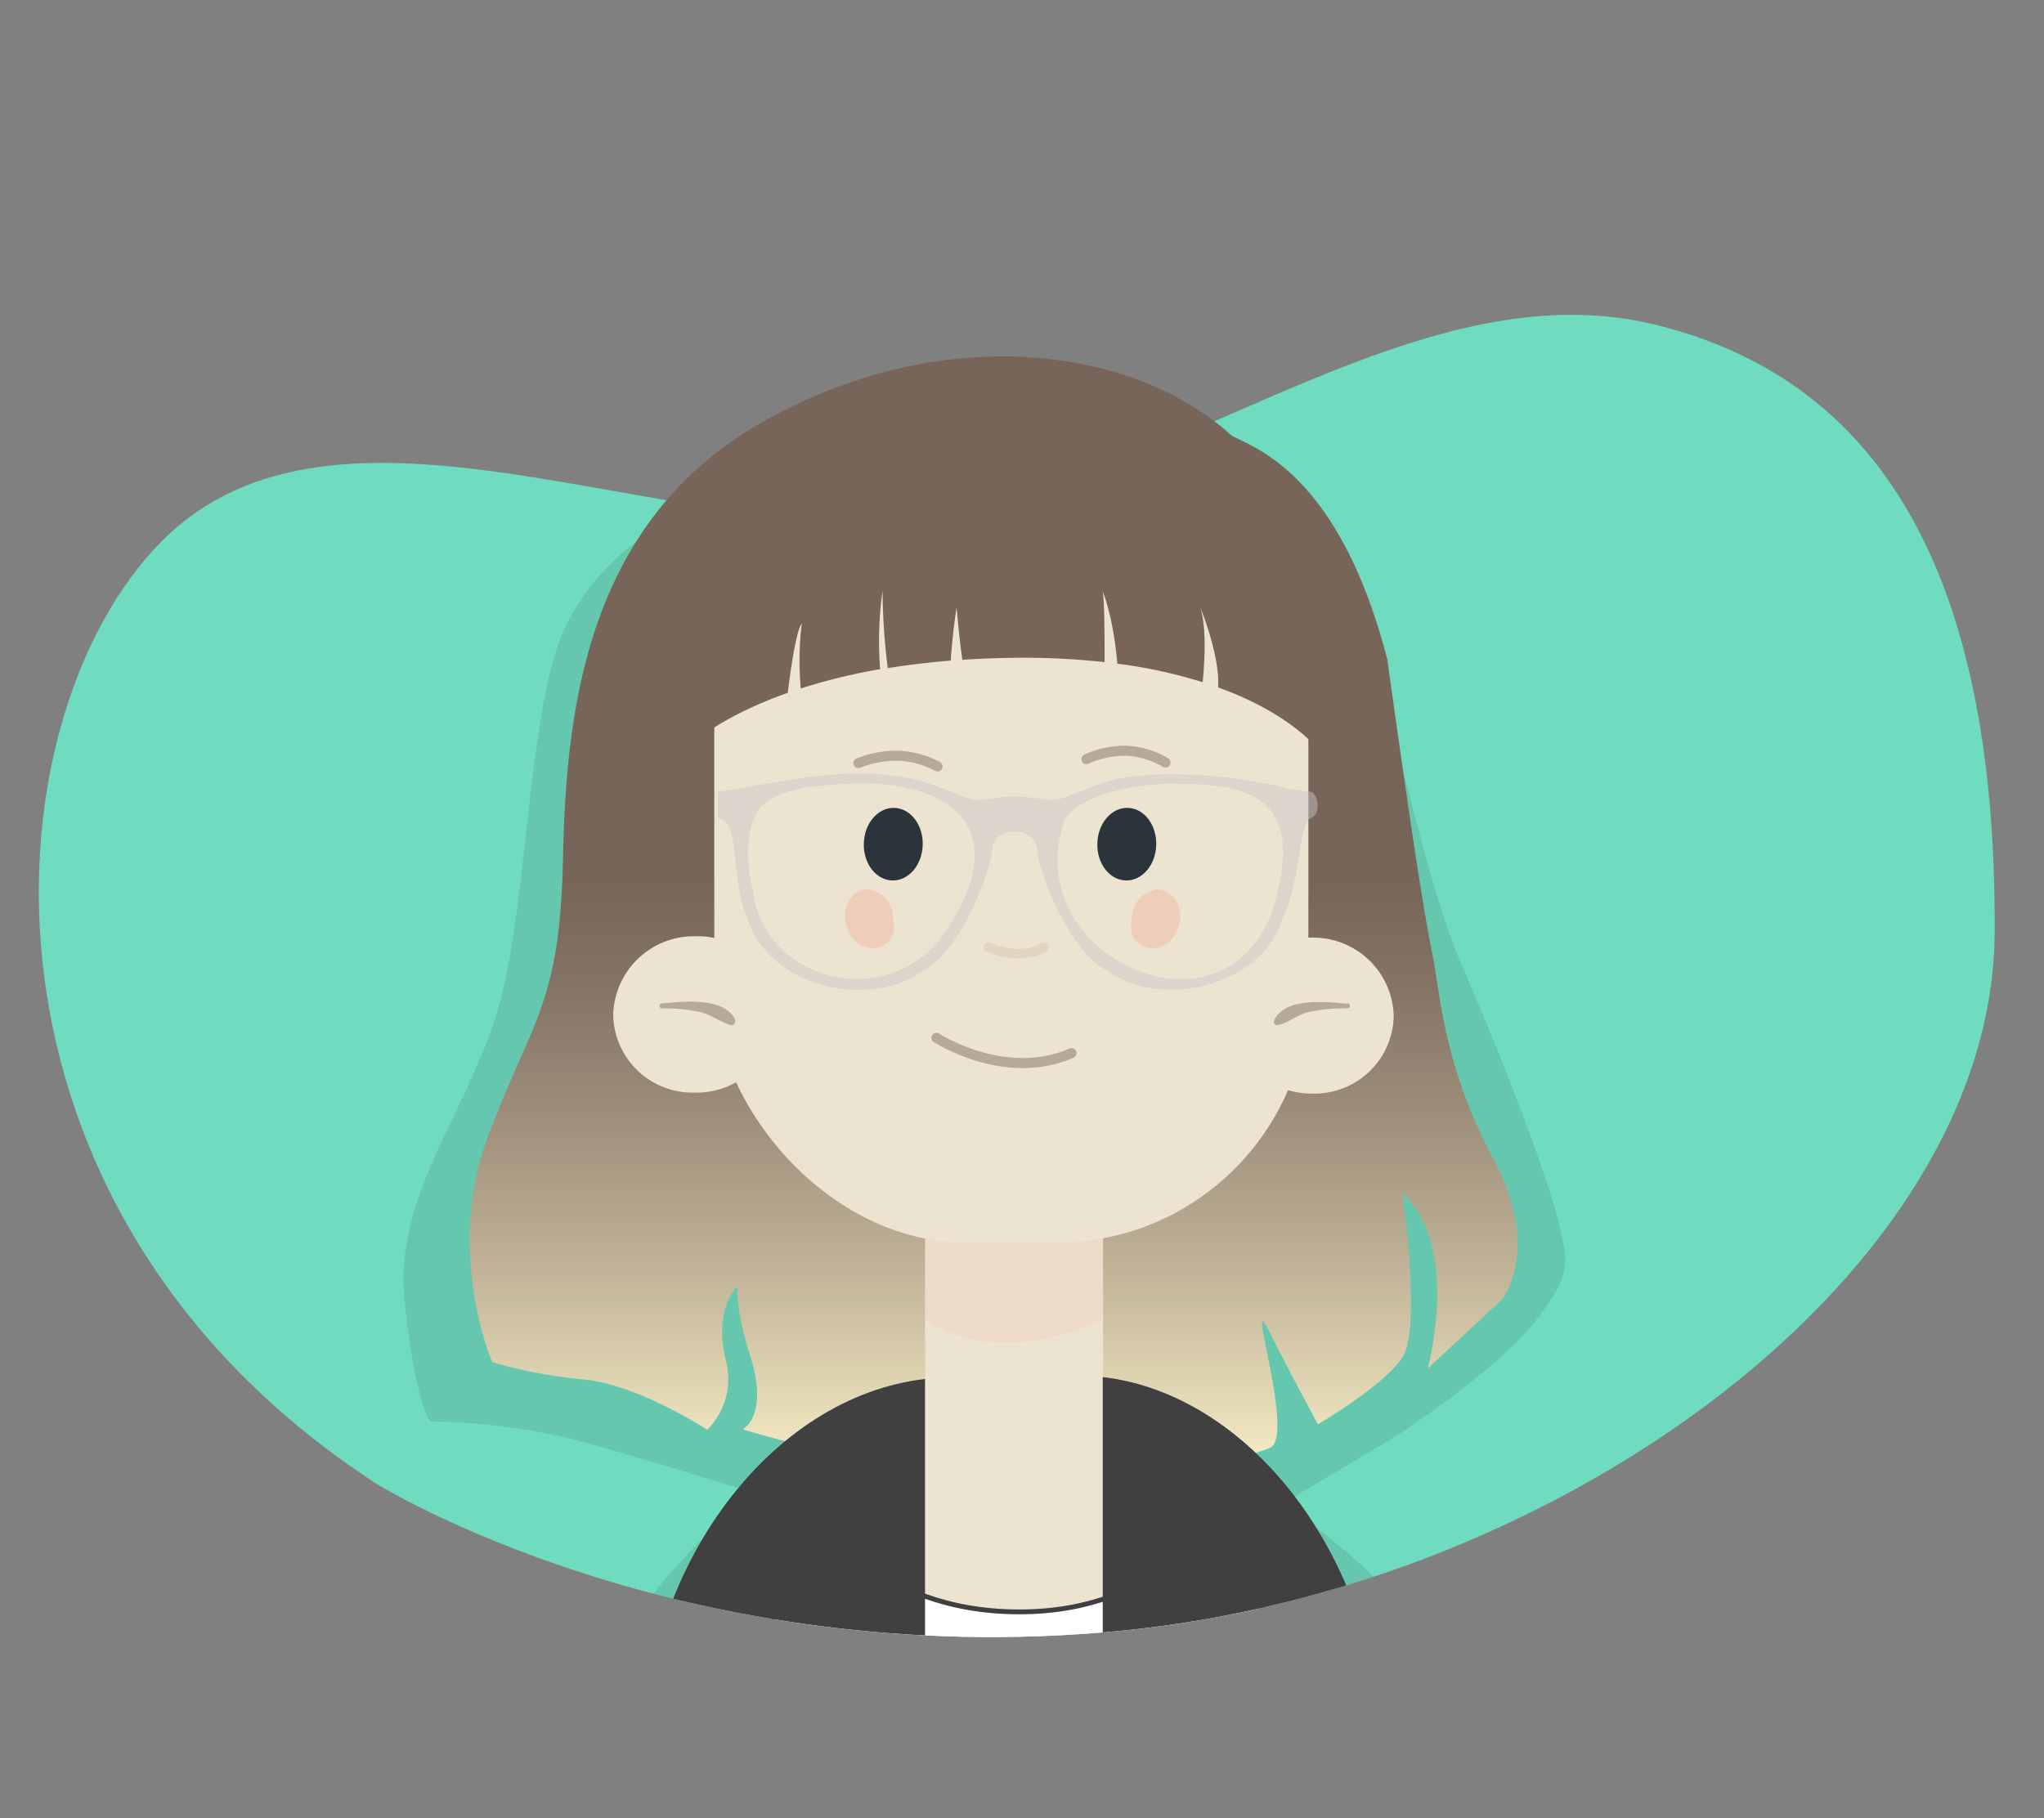 <svg id="me" xmlns="http://www.w3.org/2000/svg" xmlns:xlink="http://www.w3.org/1999/xlink" viewBox="0 0 211.73 188.36">
  <rect x="0" y="0" width="211.73" height="188.36" fill="#808080" stroke="none"/>
  <defs>
    <clipPath id="clip-path">
      <path d="M39,153.73s31.57,19.71,77.26,15.21,90.18-37.23,90.36-72.33S197.8,16.33,173,10.32C136.84-6.57,114.13-5.82,88-2.82S34.73,11.45,16.71,48.24C-1.5,66.64-4.88,125.2,39,153.73Z" fill="none"/>
    </clipPath>
    <linearGradient id="linear-gradient" x1="102.92" y1="33.39" x2="102.92" y2="150.96" gradientTransform="matrix(1, 0, 0, -1, 0, 187.89)" gradientUnits="userSpaceOnUse">
      <stop offset="0" stop-color="#fff5cc"/>
      <stop offset="0.01" stop-color="#faf0c8"/>
      <stop offset="0.19" stop-color="#c2b599"/>
      <stop offset="0.35" stop-color="#998977"/>
      <stop offset="0.47" stop-color="#806f62"/>
      <stop offset="0.54" stop-color="#77655a"/>
      <stop offset="0.6" stop-color="#77655a"/>
      <stop offset="1" stop-color="#77655a"/>
    </linearGradient>
  </defs>
  <path d="M39,153.73s31.57,19.71,77.26,15.21,90.18-37.23,90.36-72.33-10.51-57-35.28-63-50.22,17-76.31,20S34.91,37.73,16.71,56.12-4.88,125.2,39,153.73Z" fill="#6fdcbf"/>
  <g clip-path="url(#clip-path)">
    <g id="me-2">
      <g id="body">
        <path id="shadow" d="M129.86,48.47s6.76,4.91,10,12.07,7,29.06,11.71,39.82,9.06,22.5,9.91,26.42,1.57,5-2.52,10.2-14.63,12-14.63,12l-11.47,6.8s14.87,9.67,17.68,19.32a71.4,71.4,0,0,1,4.34,18.79l-21.39,4.54L113.2,164.85l-13-11.1L90.31,75.37Z" opacity="0.09" style="isolation: isolate"/>
        <path id="shadow-2" d="M69.44,54A23.66,23.66,0,0,0,58.91,64.27c-4.39,7.87-4.1,30.52-7.61,41.23S40.76,124.26,41.93,135s2.64,12.27,2.64,12.27a66.5,66.5,0,0,1,14.93,1.88c7,1.89,18.42,5.48,18.42,5.48S63.6,166.53,61.84,176a67.38,67.38,0,0,0-2.34,18.26l20.89,1.9,16.19-34,11.42-12L109.91,75Z" opacity="0.09" style="isolation: isolate"/>
        <path id="hair-back" d="M127.63,45.17c2.65,1.35,11.15,4.2,16.07,23.12,2.88,20.58,3.79,26.07,4.68,30.6s1.2,11.6,6.3,21.15.85,14.65.85,14.65l-7.63,7.08s3.45-12.65-2.63-18.13c0,0,2,14,0,17s-8.75,6.92-8.75,6.92-2.48-4.53-5.06-9.64,2.78,11,.08,12.09-18.82,6.25-30.6,3.86-21.53-5-24-5.79c0,0,2.75-1.37.77-7.62s-1-7.59-1.52-7-2.1,3-1,7.49a7.47,7.47,0,0,1-1.92,7.18s-7.11-4.65-12.77-5.21a51,51,0,0,1-9.5-1.78s-5-11.43-.4-23.56S58,104.1,58.32,88.87s2.41-34.66,20.41-45S116.87,35.4,127.63,45.17Z" fill="url(#linear-gradient)"/>
        <path id="neck" d="M114.26,143.16v-14a9.22,9.22,0,1,0-18.43-.61v14.61C80.56,146,71.09,158.24,71.09,170.49H139C139,158.25,129.5,146,114.26,143.16Z" fill="#ede3d1"/>
        <path id="shadow-3" d="M95.82,122.36h18.41v14.31s-10.5,5.54-18.41,0Z" fill="#efceb9" opacity="0.41" style="isolation: isolate"/>
        <rect id="face" x="73.99" y="48.25" width="61.54" height="80.49" rx="26.08" fill="#ede3d1"/>
      </g>
      <g id="ear-left">
        <path d="M63.52,105.14a8.21,8.21,0,0,0,8.35,8.06H72a8.36,8.36,0,0,0,8.51-8.1A8.21,8.21,0,0,0,72.2,97H72A8.36,8.36,0,0,0,63.52,105.14Z" fill="#ede3d1"/>
        <path d="M68.54,104.48a17,17,0,0,1,4.14.41c1.07.31,1.94,1,3,1.31a.39.39,0,0,0,.47-.29h0a.45.45,0,0,0,0-.28c-1.15-2.38-5.49-1.86-7.58-1.67a.26.26,0,0,0,0,.52Z" fill="#b5aa9a"/>
      </g>
      <g id="ear-right">
        <path d="M144.37,105.24A8.2,8.2,0,0,1,136,113.3h0a8.35,8.35,0,0,1-8.51-8.1,8.21,8.21,0,0,1,8.36-8.06h.06A8.35,8.35,0,0,1,144.37,105.24Z" fill="#ede3d1"/>
        <path d="M139.6,104c-2.1-.19-6.43-.72-7.59,1.67a.38.38,0,0,0,.13.52h0a.37.37,0,0,0,.29,0c1.07-.26,1.92-1,3-1.31a17.56,17.56,0,0,1,4.15-.41.26.26,0,0,0,.26-.26.26.26,0,0,0-.26-.26h0Z" fill="#b5aa9a"/>
      </g>
      <path id="eye-left" d="M89.48,87.37c-.07,2.08,1.25,3.8,2.94,3.85s3.1-1.59,3.16-3.67-1.25-3.8-2.94-3.85S89.54,85.29,89.48,87.37Z" fill="#2b343b"/>
      <path id="eyebrow-right" d="M120.73,79a9,9,0,0,0-4-1.22,9.79,9.79,0,0,0-4.19.87" fill="none" stroke="#b5aa9a" stroke-linecap="round" stroke-linejoin="round" stroke-width="1.04"/>
      <path id="eyebrow-left" d="M97.12,79.41a9.51,9.51,0,0,0-4-1.11,10.57,10.57,0,0,0-4.2.76" fill="none" stroke="#b5aa9a" stroke-linecap="round" stroke-linejoin="round" stroke-width="1.04"/>
      <path id="top" d="M105.61,167c-30.17,0-25.36-40-25.36,15.84H105.6l25-2.14C130.55,124.91,135.77,167,105.61,167Z" fill="#fff" stroke="#404040" stroke-miterlimit="10" stroke-width="0.5"/>
      <path id="shoulder" d="M95.82,142.87c-16,1.84-29.37,19.5-29.37,40H95.82Z" fill="#404040"/>
      <path id="eye-right" d="M113.67,87.37c-.07,2.08,1.25,3.8,2.94,3.85s3.1-1.59,3.16-3.67-1.25-3.8-2.94-3.85S113.73,85.29,113.67,87.37Z" fill="#2b343b"/>
      <path id="shoulder-2" d="M114.23,142.67c15.76,1.85,29,19.6,29,40.2h-29Z" fill="#404040"/>
      <path id="mouth-2" d="M97,107.52s7.06,4.62,14,1.59" fill="none" stroke="#b5aa9a" stroke-linecap="round" stroke-linejoin="round" stroke-width="1.04"/>
      <path id="nose" d="M102.39,98.13s3.09,1.55,5.78,0" fill="none" stroke="#e0d5c1" stroke-linecap="round" stroke-linejoin="round"/>
      <path id="glasses" d="M133.54,81.76c-4.7-1.42-15.29-2.42-19.83-.45-5.82,2.17-3.18,1.57-8.55,1.17-5.36.4-2.74,1-8.55-1.18-7.3-2.55-15.58-.24-22.25.72v2.75c2.46.24,1.26,6.78,3.06,10.32,2.13,7.23,12.69,9.55,18.19,5.49,3.9-2,7.08-10.32,7.21-12.86,0-1.64,4.15-2.57,4.61.24.11,2.53,3.42,10.69,7.28,12.62,5.5,4,16,1.74,18.17-5.49,1.8-3.54,1.69-9.92,2.88-10.32s.74-2.67,0-2.75S134.74,81.92,133.54,81.76ZM97.25,97.49C90.94,104.81,79,101.2,78,92.3c-.7-2.62-1-7.3,1.27-9.12s6.88-1.87,9.23-2C99.64,80.92,105.12,86.78,97.25,97.49Zm35.12-5.19c-3.71,17.2-27.26,7.42-22.09-7.36,1.87-3.11,9.09-3.84,11.55-3.73C129.9,81.17,134.53,83,132.37,92.3Z" fill="#c6c6c6" opacity="0.48" style="isolation: isolate"/>
      <path id="blush-left" d="M89.9,98.17a2.66,2.66,0,0,1-1.55-.93,3.73,3.73,0,0,1-.76-3.12,3,3,0,0,1,1-1.56,2,2,0,0,1,1.4-.42,3,3,0,0,1,2.5,2.72.74.74,0,0,1,0,.21,3.11,3.11,0,0,1,.11.91,2.11,2.11,0,0,1-1.77,2.21A2.08,2.08,0,0,1,89.9,98.17ZM89.34,96Z" fill="#efceb9" fill-rule="evenodd"/>
      <path id="blush-right" d="M118.93,98.19A2.09,2.09,0,0,1,117.16,96a3.48,3.48,0,0,1,.1-.91v-.21a3,3,0,0,1,2.51-2.72,2,2,0,0,1,1.4.42,3,3,0,0,1,1,1.56,3.73,3.73,0,0,1-.76,3.12,2.66,2.66,0,0,1-1.55.93A2.09,2.09,0,0,1,118.93,98.19Zm1.53-2.2h0Z" fill="#efceb9" fill-rule="evenodd"/>
    </g>
  </g>
  <path d="M134.1,57.61C129.22,51.79,118,45,115.33,44.84s-13-1.87-20.65,0-16,4.51-18.77,8.26-6.17,18-4.77,24.41c0,0,3-3.09,10.46-5.73h0s.74-6.33,1.45-7.18a32.21,32.21,0,0,0-.1,6.73,59.68,59.68,0,0,1,8.22-2,37.3,37.3,0,0,1,.25-8.11,66.76,66.76,0,0,0,.54,8c2-.32,4.18-.59,6.52-.78h0s.18-2.82.61-5.5c0,0,.28,3.33.6,5.42,1.78-.12,3.64-.19,5.62-.21a77.09,77.09,0,0,1,9.11.45c0-2.15,0-6.82-.22-7.36s1.07,2.06,1.54,7.52a51.22,51.22,0,0,1,8.84,1.92c.23-2.37.41-5.93-.3-7.88,0,0,2.1,5,1.9,8.42h0c8.36,3,11.06,7.25,11.06,7.25S139,63.43,134.1,57.61Z" fill="#77655a"/>
</svg>
